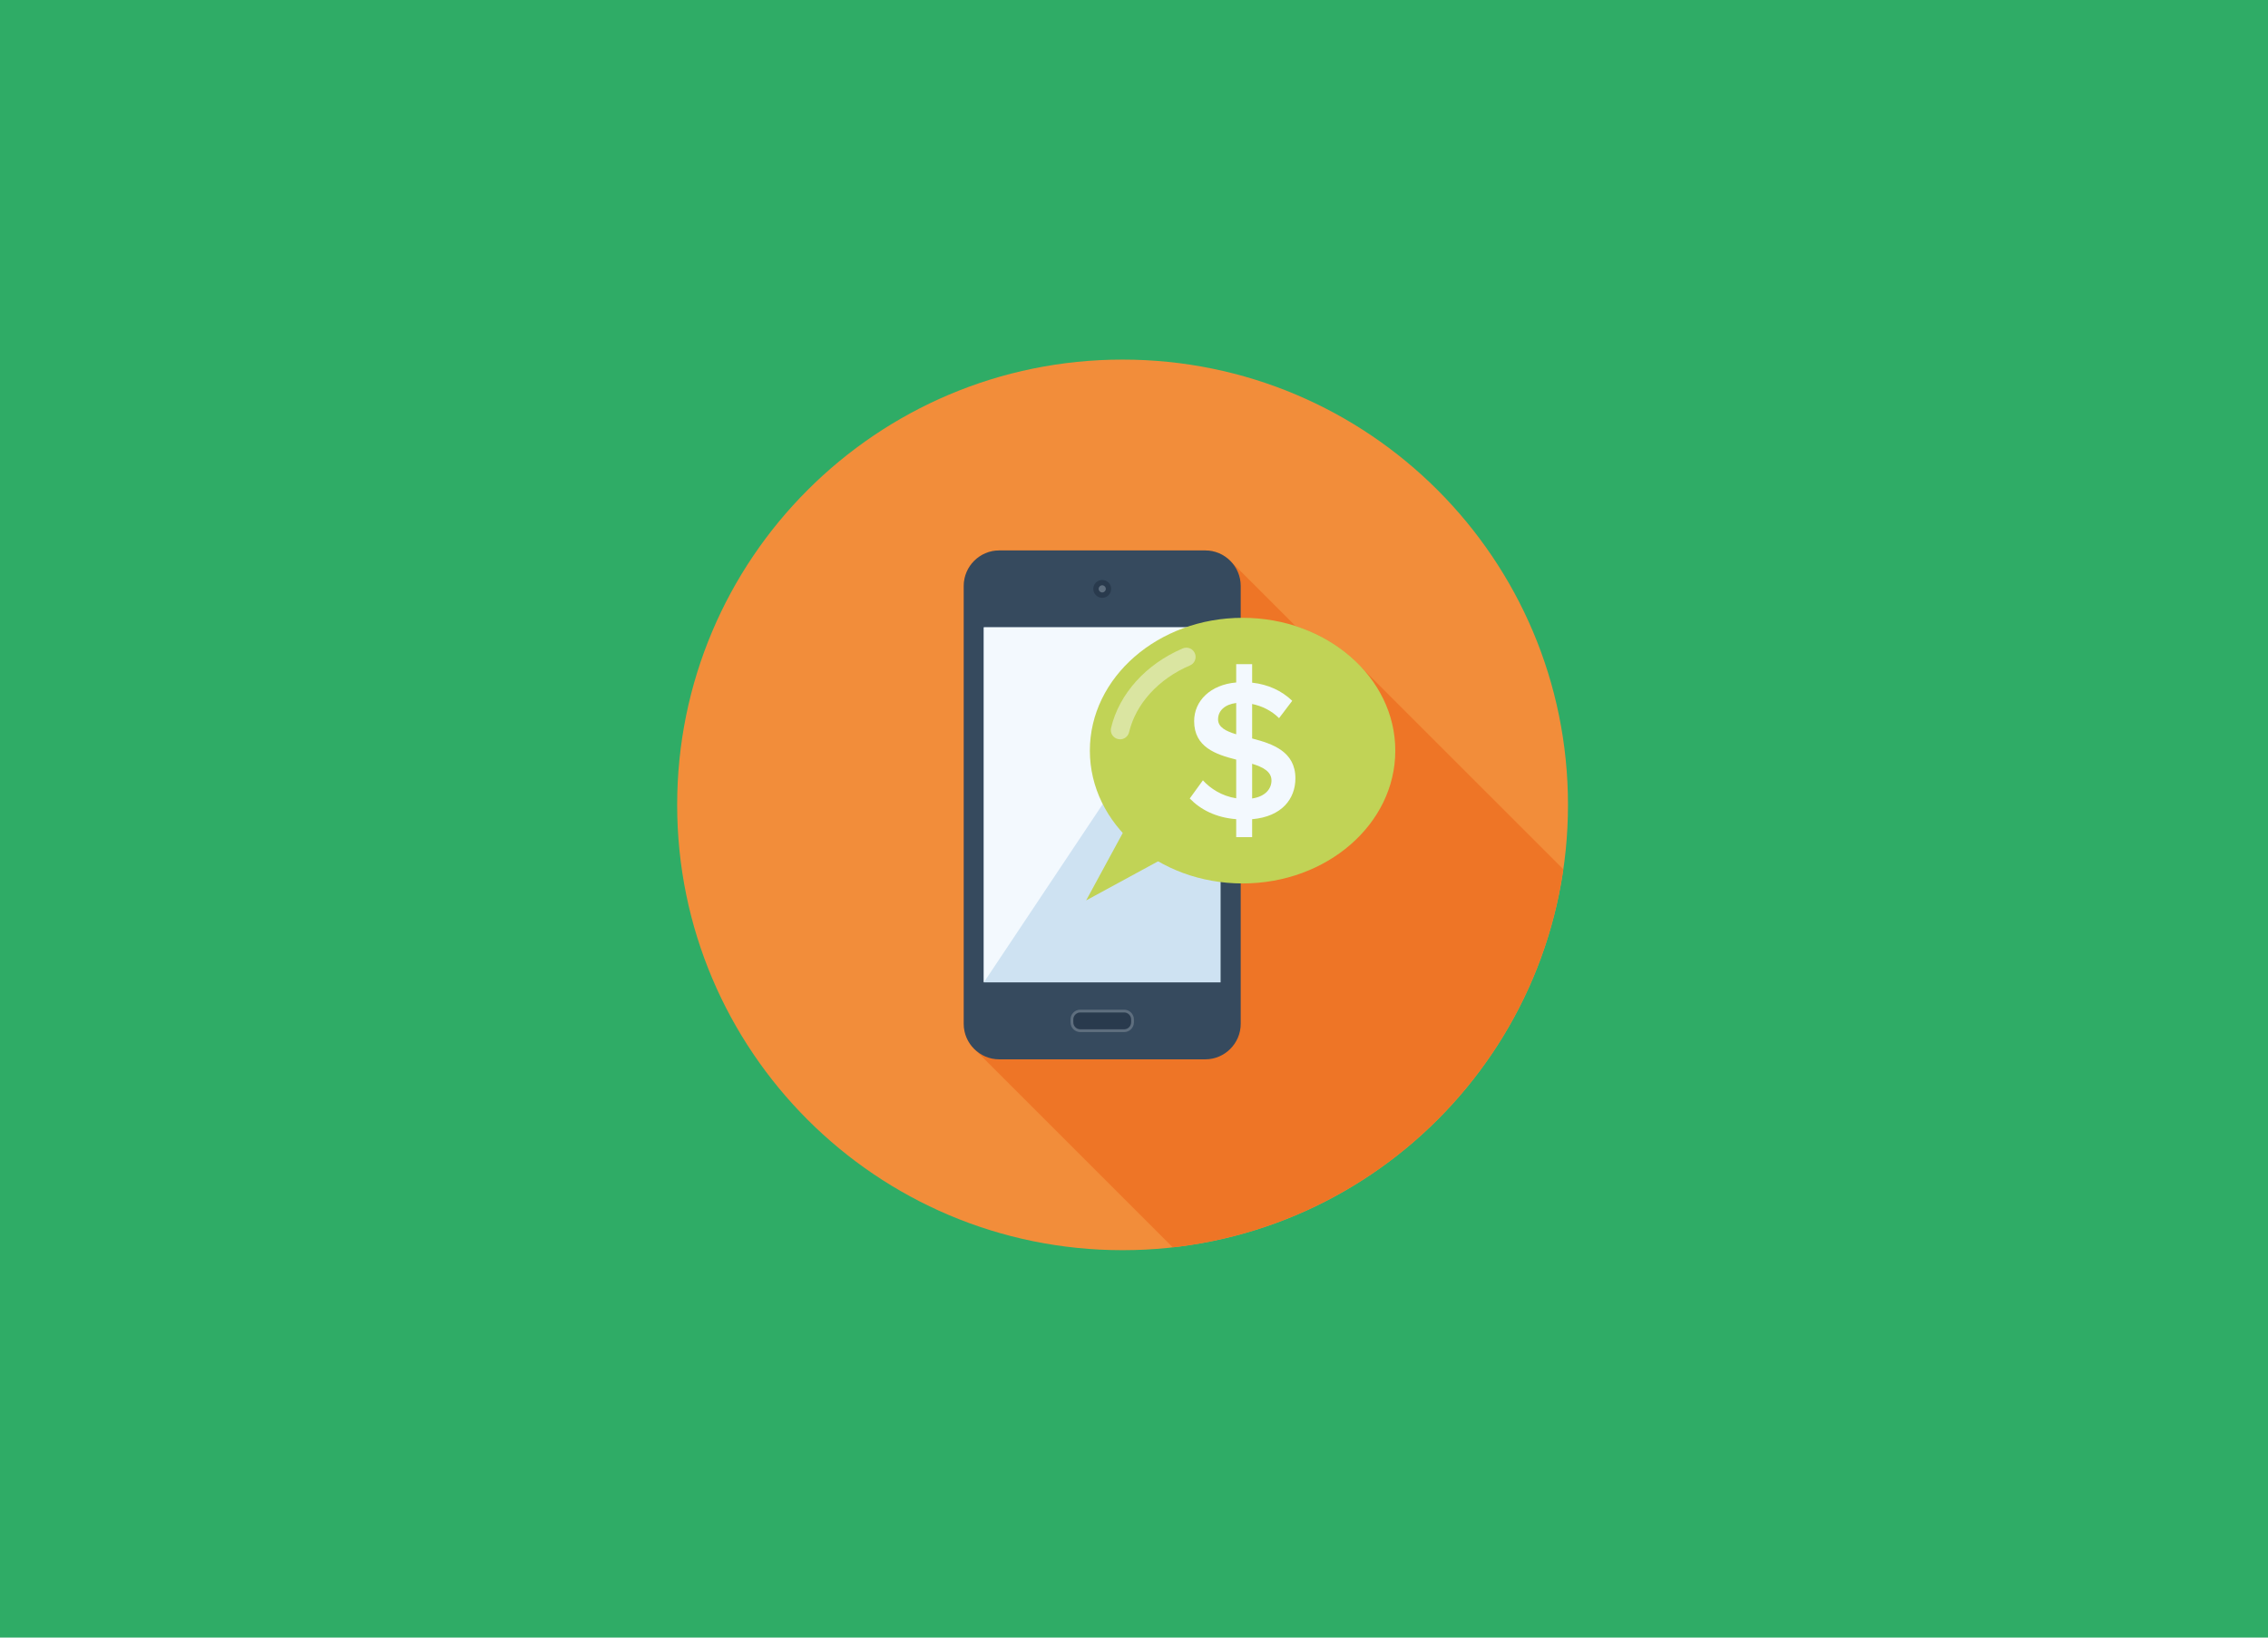 <?xml version="1.0" encoding="utf-8"?>
<!-- Generator: Adobe Illustrator 16.0.0, SVG Export Plug-In . SVG Version: 6.00 Build 0)  -->
<!DOCTYPE svg PUBLIC "-//W3C//DTD SVG 1.1//EN" "http://www.w3.org/Graphics/SVG/1.1/DTD/svg11.dtd">
<svg version="1.1" id="Livello_1" xmlns="http://www.w3.org/2000/svg" xmlns:xlink="http://www.w3.org/1999/xlink" x="0px" y="0px"
	 width="900px" height="650px" viewBox="0 0 900 650" enable-background="new 0 0 900 650" xml:space="preserve">
<rect y="0" fill="#2FAC66" width="900" height="650"/>
<path fill="#F28D3A" d="M622.216,319.478c0,97.615-79.135,176.75-176.75,176.75c-97.618,0-176.75-79.135-176.75-176.75
	c0-97.621,79.132-176.75,176.75-176.75C543.081,142.728,622.216,221.856,622.216,319.478z"/>
<path fill="#EE7526" d="M620.352,345.012l-79.595-79.601l-3.97-3.964c-6.295-5.716-14.039-10.193-22.728-12.98l-25.851-25.854
	c-2.549-2.549-6.081-4.14-9.948-4.14h-45.447h-36.285c-7.753,0-14.09,6.334-14.09,14.087v173.824c0,3.712,1.438,7.072,3.812,9.598
	l0.682,0.679l78.431,78.428C545.187,486.136,608.913,424.055,620.352,345.012z"/>
<path fill="#364A5E" d="M478.272,218.479h-81.758c-7.736,0-14.082,6.334-14.082,14.087v173.824c0,7.745,6.346,14.086,14.082,14.086
	h81.758c7.744,0,14.074-6.341,14.074-14.086V232.567C492.347,224.814,486.017,218.479,478.272,218.479z"/>
<rect x="390.407" y="249.008" fill="#CEE2F2" width="93.959" height="140.922"/>
<polygon fill="#F3F9FE" points="390.407,389.941 390.407,249.011 484.372,249.011 "/>
<path fill="#293A4D" d="M440.932,233.741c0,1.959-1.577,3.544-3.542,3.544c-1.95,0-3.541-1.585-3.541-3.544
	c0-1.957,1.591-3.544,3.541-3.544C439.355,230.196,440.932,231.784,440.932,233.741z"/>
<g>
	<path fill="#5E6E7E" d="M438.812,233.735c0,0.786-0.639,1.418-1.421,1.418c-0.776,0-1.418-0.633-1.418-1.418
		c0-0.777,0.642-1.421,1.418-1.421C438.173,232.316,438.812,232.958,438.812,233.735z"/>
	<path fill="#5E6E7E" d="M428.677,409.659c-2.132,0-3.863-1.737-3.863-3.872v-1.15c0-2.135,1.731-3.873,3.863-3.873h17.425
		c2.129,0,3.864,1.738,3.864,3.873v1.15c0,2.135-1.732,3.872-3.864,3.872H428.677z"/>
</g>
<path fill="#293A4D" d="M448.86,405.781c0,1.53-1.24,2.773-2.759,2.773H428.68c-1.521,0-2.765-1.243-2.765-2.773v-1.145
	c0-1.514,1.243-2.768,2.765-2.768h17.422c1.522,0,2.759,1.254,2.759,2.768V405.781z"/>
<path fill="#C1D356" d="M553.69,297.945c0,29.116-27.14,52.717-60.597,52.717c-33.474,0-60.608-23.602-60.608-52.717
	s27.134-52.72,60.608-52.72C526.551,245.225,553.69,268.832,553.69,297.945z"/>
<path fill="#F3F9FE" d="M490.557,325.156c-8.153-0.639-14.24-3.872-18.435-8.225l5.219-7.203c2.935,3.25,7.52,6.254,13.216,7.131
	V301.5c-8.147-2.045-16.691-4.982-16.691-15.267c0-8.066,6.49-14.473,16.691-15.342v-7.284h6.323v7.359
	c6.409,0.708,11.789,3.242,15.908,7.198l-5.218,6.887c-3.015-3.003-6.813-4.833-10.69-5.621v13.688
	c8.228,2.131,17.169,5.23,17.169,15.816c0,8.076-5.294,15.193-17.169,16.229v7.111h-6.323V325.156L490.557,325.156z M490.557,291.46
	v-12.428c-4.431,0.552-7.198,3.015-7.198,6.49C483.358,288.612,486.368,290.189,490.557,291.46z M496.88,303.16v13.771
	c5.466-0.797,7.676-4.033,7.676-7.123C504.556,306.253,501.241,304.51,496.88,303.16z"/>
<polygon fill="#C1D356" points="431.007,357.394 459.764,341.762 446.628,328.626 "/>
<path fill="#DAE5A1" d="M444.477,293.454c-0.279,0-0.567-0.034-0.852-0.104c-1.977-0.469-3.193-2.445-2.728-4.419
	c3.216-13.538,13.844-25.336,28.435-31.555c1.87-0.803,4.027,0.069,4.821,1.93c0.794,1.876-0.069,4.024-1.939,4.824
	c-12.456,5.311-21.489,15.215-24.164,26.49C447.644,292.315,446.139,293.454,444.477,293.454z"/>
</svg>
